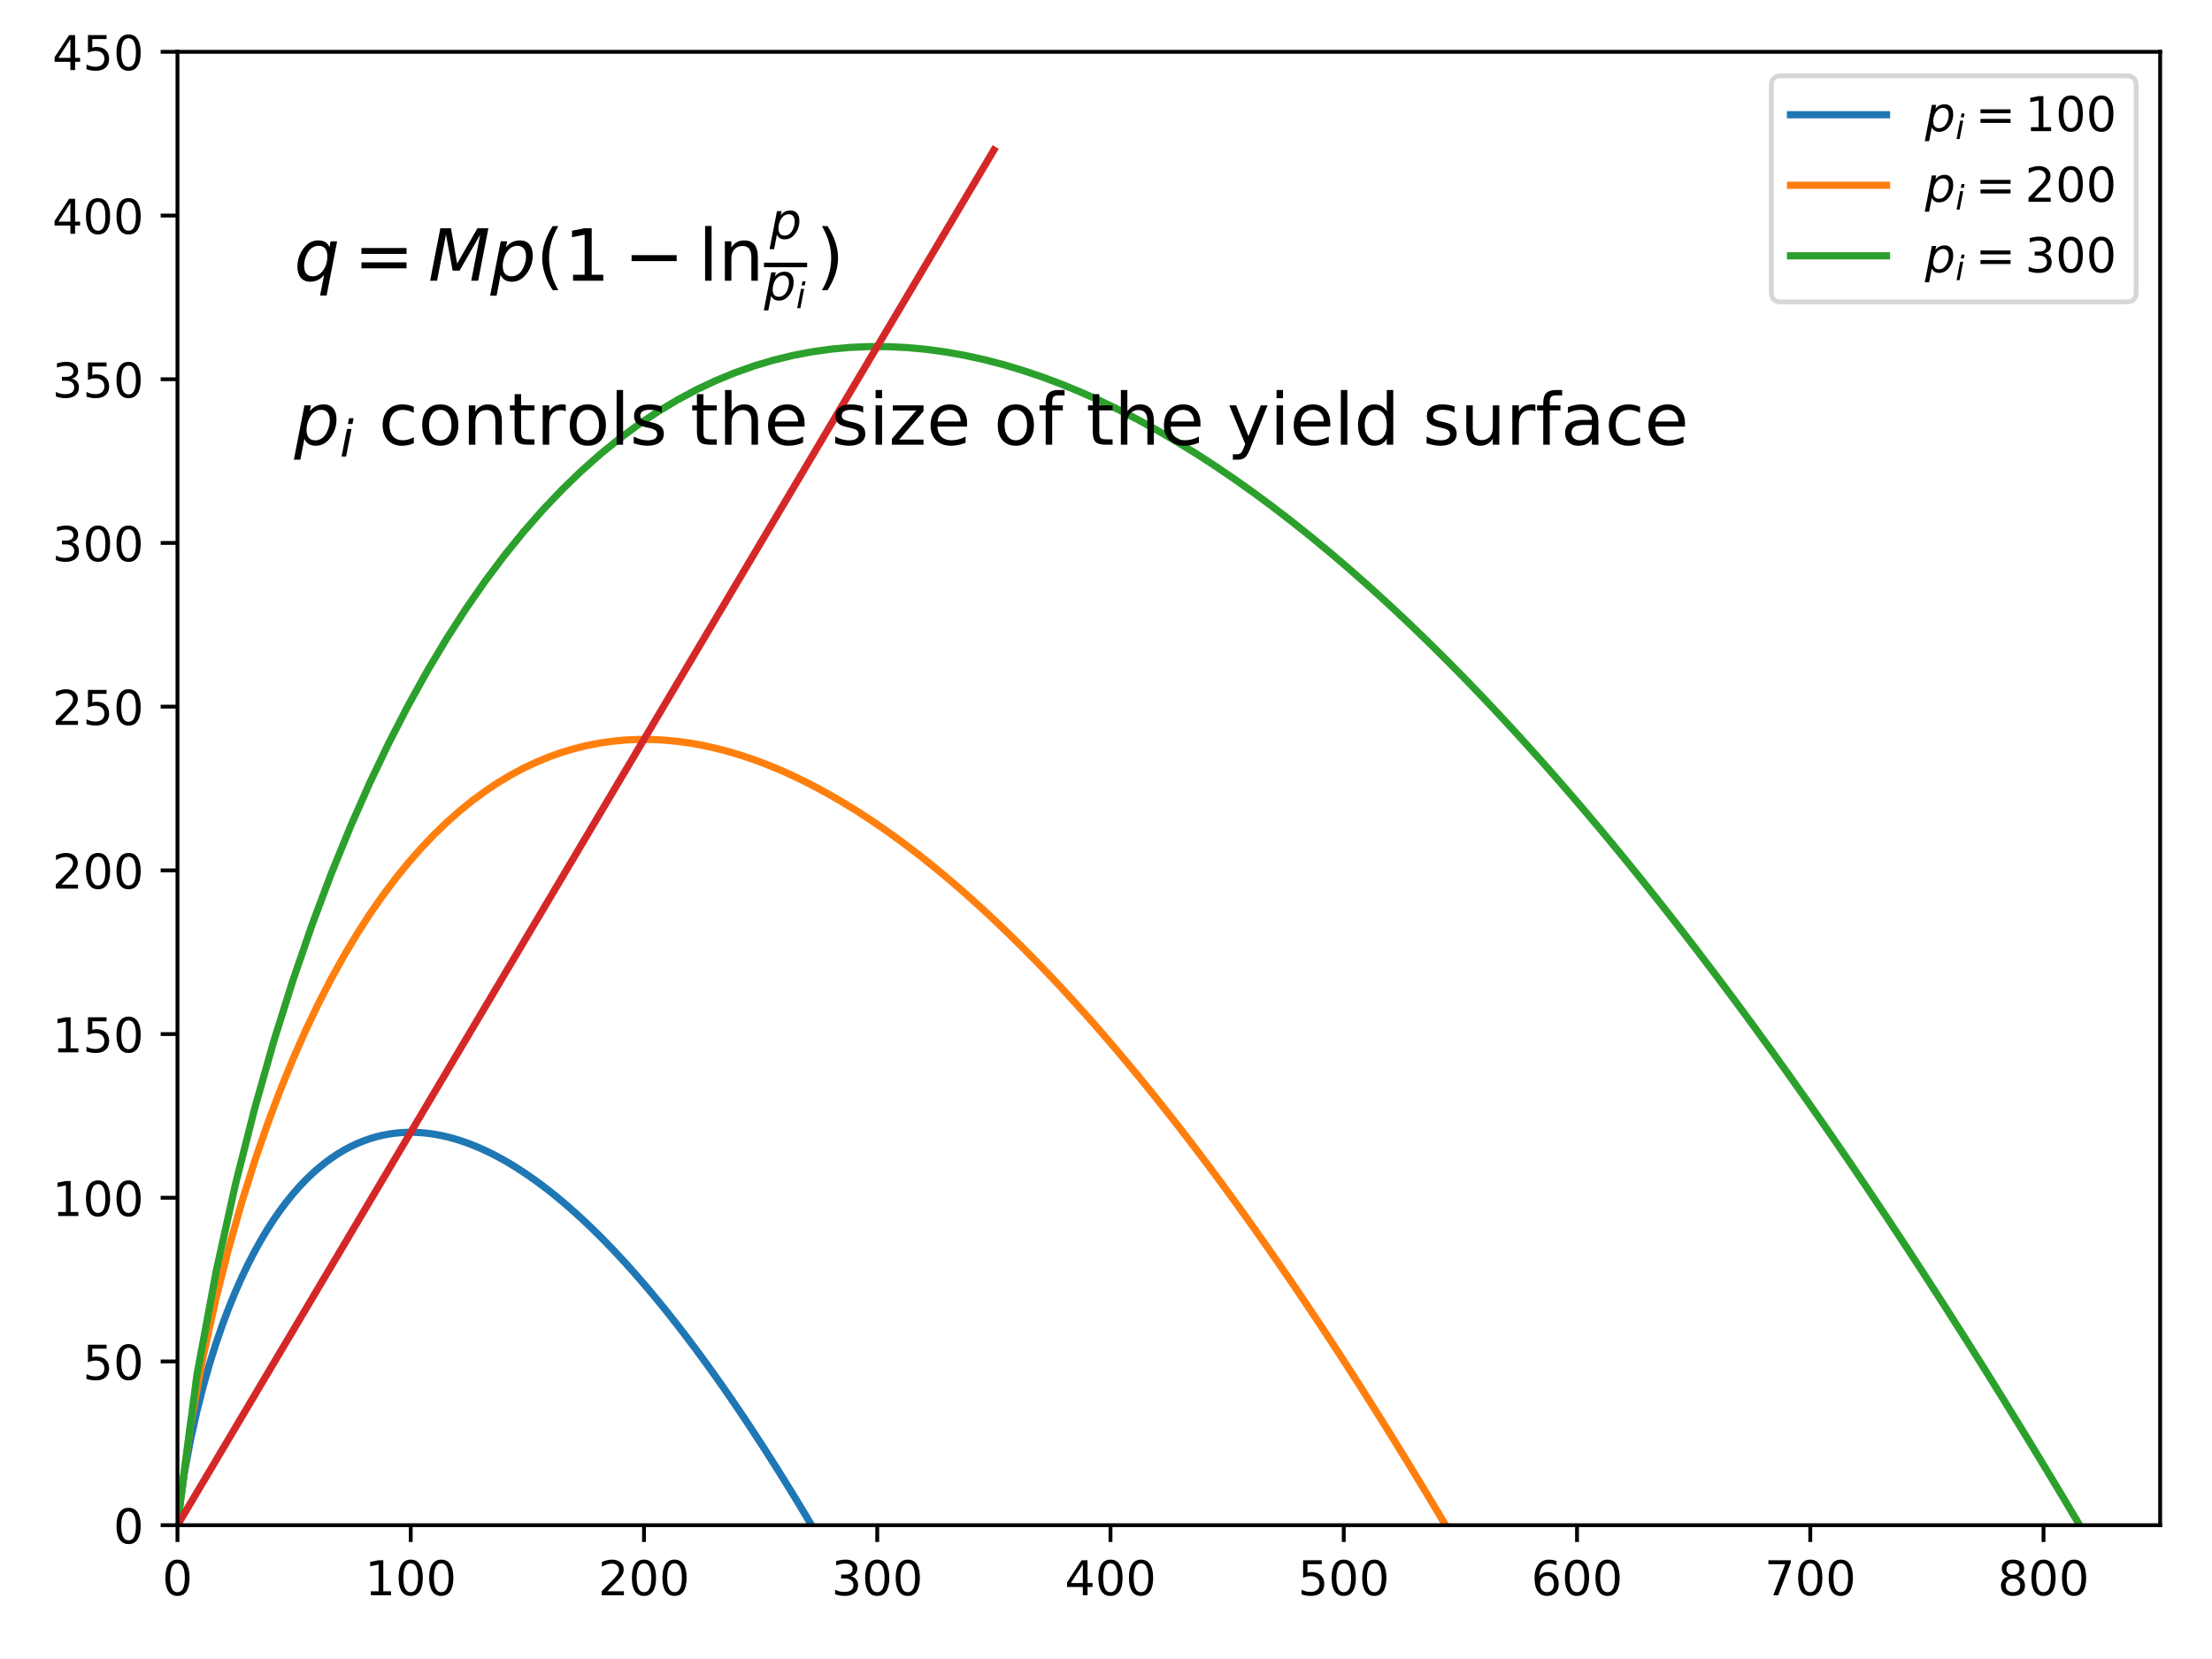 <?xml version="1.0" encoding="utf-8" standalone="no"?>
<!DOCTYPE svg PUBLIC "-//W3C//DTD SVG 1.1//EN"
  "http://www.w3.org/Graphics/SVG/1.1/DTD/svg11.dtd">
<!-- Created with matplotlib (https://matplotlib.org/) -->
<svg height="345.6pt" version="1.1" viewBox="0 0 460.8 345.6" width="460.8pt" xmlns="http://www.w3.org/2000/svg" xmlns:xlink="http://www.w3.org/1999/xlink">
 <defs>
  <style type="text/css">
*{stroke-linecap:butt;stroke-linejoin:round;}
  </style>
 </defs>
 <g id="figure_1">
  <g id="patch_1">
   <path d="M 0 345.6 
L 460.8 345.6 
L 460.8 0 
L 0 0 
z
" style="fill:#ffffff;"/>
  </g>
  <g id="axes_1">
   <g id="patch_2">
    <path d="M 36.97 317.72 
L 450 317.72 
L 450 10.8 
L 36.97 10.8 
z
" style="fill:#ffffff;"/>
   </g>
   <g id="matplotlib.axis_1">
    <g id="xtick_1">
     <g id="line2d_1">
      <defs>
       <path d="M 0 0 
L 0 3.5 
" id="m5998519dc1" style="stroke:#000000;stroke-width:0.8;"/>
      </defs>
      <g>
       <use style="stroke:#000000;stroke-width:0.8;" x="36.97" xlink:href="#m5998519dc1" y="317.72"/>
      </g>
     </g>
     <g id="text_1">
      <!-- 0 -->
      <defs>
       <path d="M 31.781 66.406 
Q 24.172 66.406 20.328 58.906 
Q 16.5 51.422 16.5 36.375 
Q 16.5 21.391 20.328 13.891 
Q 24.172 6.391 31.781 6.391 
Q 39.453 6.391 43.281 13.891 
Q 47.125 21.391 47.125 36.375 
Q 47.125 51.422 43.281 58.906 
Q 39.453 66.406 31.781 66.406 
z
M 31.781 74.219 
Q 44.047 74.219 50.516 64.516 
Q 56.984 54.828 56.984 36.375 
Q 56.984 17.969 50.516 8.266 
Q 44.047 -1.422 31.781 -1.422 
Q 19.531 -1.422 13.062 8.266 
Q 6.594 17.969 6.594 36.375 
Q 6.594 54.828 13.062 64.516 
Q 19.531 74.219 31.781 74.219 
z
" id="DejaVuSans-48"/>
      </defs>
      <g transform="translate(33.789 332.318)scale(0.1 -0.1)">
       <use xlink:href="#DejaVuSans-48"/>
      </g>
     </g>
    </g>
    <g id="xtick_2">
     <g id="line2d_2">
      <g>
       <use style="stroke:#000000;stroke-width:0.8;" x="85.562" xlink:href="#m5998519dc1" y="317.72"/>
      </g>
     </g>
     <g id="text_2">
      <!-- 100 -->
      <defs>
       <path d="M 12.406 8.297 
L 28.516 8.297 
L 28.516 63.922 
L 10.984 60.406 
L 10.984 69.391 
L 28.422 72.906 
L 38.281 72.906 
L 38.281 8.297 
L 54.391 8.297 
L 54.391 0 
L 12.406 0 
z
" id="DejaVuSans-49"/>
      </defs>
      <g transform="translate(76.018 332.318)scale(0.1 -0.1)">
       <use xlink:href="#DejaVuSans-49"/>
       <use x="63.623" xlink:href="#DejaVuSans-48"/>
       <use x="127.246" xlink:href="#DejaVuSans-48"/>
      </g>
     </g>
    </g>
    <g id="xtick_3">
     <g id="line2d_3">
      <g>
       <use style="stroke:#000000;stroke-width:0.8;" x="134.154" xlink:href="#m5998519dc1" y="317.72"/>
      </g>
     </g>
     <g id="text_3">
      <!-- 200 -->
      <defs>
       <path d="M 19.188 8.297 
L 53.609 8.297 
L 53.609 0 
L 7.328 0 
L 7.328 8.297 
Q 12.938 14.109 22.625 23.891 
Q 32.328 33.688 34.812 36.531 
Q 39.547 41.844 41.422 45.531 
Q 43.312 49.219 43.312 52.781 
Q 43.312 58.594 39.234 62.25 
Q 35.156 65.922 28.609 65.922 
Q 23.969 65.922 18.812 64.312 
Q 13.672 62.703 7.812 59.422 
L 7.812 69.391 
Q 13.766 71.781 18.938 73 
Q 24.125 74.219 28.422 74.219 
Q 39.75 74.219 46.484 68.547 
Q 53.219 62.891 53.219 53.422 
Q 53.219 48.922 51.531 44.891 
Q 49.859 40.875 45.406 35.406 
Q 44.188 33.984 37.641 27.219 
Q 31.109 20.453 19.188 8.297 
z
" id="DejaVuSans-50"/>
      </defs>
      <g transform="translate(124.61 332.318)scale(0.1 -0.1)">
       <use xlink:href="#DejaVuSans-50"/>
       <use x="63.623" xlink:href="#DejaVuSans-48"/>
       <use x="127.246" xlink:href="#DejaVuSans-48"/>
      </g>
     </g>
    </g>
    <g id="xtick_4">
     <g id="line2d_4">
      <g>
       <use style="stroke:#000000;stroke-width:0.8;" x="182.745" xlink:href="#m5998519dc1" y="317.72"/>
      </g>
     </g>
     <g id="text_4">
      <!-- 300 -->
      <defs>
       <path d="M 40.578 39.312 
Q 47.656 37.797 51.625 33 
Q 55.609 28.219 55.609 21.188 
Q 55.609 10.406 48.188 4.484 
Q 40.766 -1.422 27.094 -1.422 
Q 22.516 -1.422 17.656 -0.516 
Q 12.797 0.391 7.625 2.203 
L 7.625 11.719 
Q 11.719 9.328 16.594 8.109 
Q 21.484 6.891 26.812 6.891 
Q 36.078 6.891 40.938 10.547 
Q 45.797 14.203 45.797 21.188 
Q 45.797 27.641 41.281 31.266 
Q 36.766 34.906 28.719 34.906 
L 20.219 34.906 
L 20.219 43.016 
L 29.109 43.016 
Q 36.375 43.016 40.234 45.922 
Q 44.094 48.828 44.094 54.297 
Q 44.094 59.906 40.109 62.906 
Q 36.141 65.922 28.719 65.922 
Q 24.656 65.922 20.016 65.031 
Q 15.375 64.156 9.812 62.312 
L 9.812 71.094 
Q 15.438 72.656 20.344 73.438 
Q 25.25 74.219 29.594 74.219 
Q 40.828 74.219 47.359 69.109 
Q 53.906 64.016 53.906 55.328 
Q 53.906 49.266 50.438 45.094 
Q 46.969 40.922 40.578 39.312 
z
" id="DejaVuSans-51"/>
      </defs>
      <g transform="translate(173.202 332.318)scale(0.1 -0.1)">
       <use xlink:href="#DejaVuSans-51"/>
       <use x="63.623" xlink:href="#DejaVuSans-48"/>
       <use x="127.246" xlink:href="#DejaVuSans-48"/>
      </g>
     </g>
    </g>
    <g id="xtick_5">
     <g id="line2d_5">
      <g>
       <use style="stroke:#000000;stroke-width:0.8;" x="231.337" xlink:href="#m5998519dc1" y="317.72"/>
      </g>
     </g>
     <g id="text_5">
      <!-- 400 -->
      <defs>
       <path d="M 37.797 64.312 
L 12.891 25.391 
L 37.797 25.391 
z
M 35.203 72.906 
L 47.609 72.906 
L 47.609 25.391 
L 58.016 25.391 
L 58.016 17.188 
L 47.609 17.188 
L 47.609 0 
L 37.797 0 
L 37.797 17.188 
L 4.891 17.188 
L 4.891 26.703 
z
" id="DejaVuSans-52"/>
      </defs>
      <g transform="translate(221.793 332.318)scale(0.1 -0.1)">
       <use xlink:href="#DejaVuSans-52"/>
       <use x="63.623" xlink:href="#DejaVuSans-48"/>
       <use x="127.246" xlink:href="#DejaVuSans-48"/>
      </g>
     </g>
    </g>
    <g id="xtick_6">
     <g id="line2d_6">
      <g>
       <use style="stroke:#000000;stroke-width:0.8;" x="279.929" xlink:href="#m5998519dc1" y="317.72"/>
      </g>
     </g>
     <g id="text_6">
      <!-- 500 -->
      <defs>
       <path d="M 10.797 72.906 
L 49.516 72.906 
L 49.516 64.594 
L 19.828 64.594 
L 19.828 46.734 
Q 21.969 47.469 24.109 47.828 
Q 26.266 48.188 28.422 48.188 
Q 40.625 48.188 47.75 41.5 
Q 54.891 34.812 54.891 23.391 
Q 54.891 11.625 47.562 5.094 
Q 40.234 -1.422 26.906 -1.422 
Q 22.312 -1.422 17.547 -0.641 
Q 12.797 0.141 7.719 1.703 
L 7.719 11.625 
Q 12.109 9.234 16.797 8.062 
Q 21.484 6.891 26.703 6.891 
Q 35.156 6.891 40.078 11.328 
Q 45.016 15.766 45.016 23.391 
Q 45.016 31 40.078 35.438 
Q 35.156 39.891 26.703 39.891 
Q 22.75 39.891 18.812 39.016 
Q 14.891 38.141 10.797 36.281 
z
" id="DejaVuSans-53"/>
      </defs>
      <g transform="translate(270.385 332.318)scale(0.1 -0.1)">
       <use xlink:href="#DejaVuSans-53"/>
       <use x="63.623" xlink:href="#DejaVuSans-48"/>
       <use x="127.246" xlink:href="#DejaVuSans-48"/>
      </g>
     </g>
    </g>
    <g id="xtick_7">
     <g id="line2d_7">
      <g>
       <use style="stroke:#000000;stroke-width:0.8;" x="328.521" xlink:href="#m5998519dc1" y="317.72"/>
      </g>
     </g>
     <g id="text_7">
      <!-- 600 -->
      <defs>
       <path d="M 33.016 40.375 
Q 26.375 40.375 22.484 35.828 
Q 18.609 31.297 18.609 23.391 
Q 18.609 15.531 22.484 10.953 
Q 26.375 6.391 33.016 6.391 
Q 39.656 6.391 43.531 10.953 
Q 47.406 15.531 47.406 23.391 
Q 47.406 31.297 43.531 35.828 
Q 39.656 40.375 33.016 40.375 
z
M 52.594 71.297 
L 52.594 62.312 
Q 48.875 64.062 45.094 64.984 
Q 41.312 65.922 37.594 65.922 
Q 27.828 65.922 22.672 59.328 
Q 17.531 52.734 16.797 39.406 
Q 19.672 43.656 24.016 45.922 
Q 28.375 48.188 33.594 48.188 
Q 44.578 48.188 50.953 41.516 
Q 57.328 34.859 57.328 23.391 
Q 57.328 12.156 50.688 5.359 
Q 44.047 -1.422 33.016 -1.422 
Q 20.359 -1.422 13.672 8.266 
Q 6.984 17.969 6.984 36.375 
Q 6.984 53.656 15.188 63.938 
Q 23.391 74.219 37.203 74.219 
Q 40.922 74.219 44.703 73.484 
Q 48.484 72.75 52.594 71.297 
z
" id="DejaVuSans-54"/>
      </defs>
      <g transform="translate(318.977 332.318)scale(0.1 -0.1)">
       <use xlink:href="#DejaVuSans-54"/>
       <use x="63.623" xlink:href="#DejaVuSans-48"/>
       <use x="127.246" xlink:href="#DejaVuSans-48"/>
      </g>
     </g>
    </g>
    <g id="xtick_8">
     <g id="line2d_8">
      <g>
       <use style="stroke:#000000;stroke-width:0.8;" x="377.112" xlink:href="#m5998519dc1" y="317.72"/>
      </g>
     </g>
     <g id="text_8">
      <!-- 700 -->
      <defs>
       <path d="M 8.203 72.906 
L 55.078 72.906 
L 55.078 68.703 
L 28.609 0 
L 18.312 0 
L 43.219 64.594 
L 8.203 64.594 
z
" id="DejaVuSans-55"/>
      </defs>
      <g transform="translate(367.569 332.318)scale(0.1 -0.1)">
       <use xlink:href="#DejaVuSans-55"/>
       <use x="63.623" xlink:href="#DejaVuSans-48"/>
       <use x="127.246" xlink:href="#DejaVuSans-48"/>
      </g>
     </g>
    </g>
    <g id="xtick_9">
     <g id="line2d_9">
      <g>
       <use style="stroke:#000000;stroke-width:0.8;" x="425.704" xlink:href="#m5998519dc1" y="317.72"/>
      </g>
     </g>
     <g id="text_9">
      <!-- 800 -->
      <defs>
       <path d="M 31.781 34.625 
Q 24.75 34.625 20.719 30.859 
Q 16.703 27.094 16.703 20.516 
Q 16.703 13.922 20.719 10.156 
Q 24.75 6.391 31.781 6.391 
Q 38.812 6.391 42.859 10.172 
Q 46.922 13.969 46.922 20.516 
Q 46.922 27.094 42.891 30.859 
Q 38.875 34.625 31.781 34.625 
z
M 21.922 38.812 
Q 15.578 40.375 12.031 44.719 
Q 8.5 49.078 8.5 55.328 
Q 8.5 64.062 14.719 69.141 
Q 20.953 74.219 31.781 74.219 
Q 42.672 74.219 48.875 69.141 
Q 55.078 64.062 55.078 55.328 
Q 55.078 49.078 51.531 44.719 
Q 48 40.375 41.703 38.812 
Q 48.828 37.156 52.797 32.312 
Q 56.781 27.484 56.781 20.516 
Q 56.781 9.906 50.312 4.234 
Q 43.844 -1.422 31.781 -1.422 
Q 19.734 -1.422 13.25 4.234 
Q 6.781 9.906 6.781 20.516 
Q 6.781 27.484 10.781 32.312 
Q 14.797 37.156 21.922 38.812 
z
M 18.312 54.391 
Q 18.312 48.734 21.844 45.562 
Q 25.391 42.391 31.781 42.391 
Q 38.141 42.391 41.719 45.562 
Q 45.312 48.734 45.312 54.391 
Q 45.312 60.062 41.719 63.234 
Q 38.141 66.406 31.781 66.406 
Q 25.391 66.406 21.844 63.234 
Q 18.312 60.062 18.312 54.391 
z
" id="DejaVuSans-56"/>
      </defs>
      <g transform="translate(416.16 332.318)scale(0.1 -0.1)">
       <use xlink:href="#DejaVuSans-56"/>
       <use x="63.623" xlink:href="#DejaVuSans-48"/>
       <use x="127.246" xlink:href="#DejaVuSans-48"/>
      </g>
     </g>
    </g>
   </g>
   <g id="matplotlib.axis_2">
    <g id="ytick_1">
     <g id="line2d_10">
      <defs>
       <path d="M 0 0 
L -3.5 0 
" id="mdd619f04a6" style="stroke:#000000;stroke-width:0.8;"/>
      </defs>
      <g>
       <use style="stroke:#000000;stroke-width:0.8;" x="36.97" xlink:href="#mdd619f04a6" y="317.72"/>
      </g>
     </g>
     <g id="text_10">
      <!-- 0 -->
      <g transform="translate(23.608 321.519)scale(0.1 -0.1)">
       <use xlink:href="#DejaVuSans-48"/>
      </g>
     </g>
    </g>
    <g id="ytick_2">
     <g id="line2d_11">
      <g>
       <use style="stroke:#000000;stroke-width:0.8;" x="36.97" xlink:href="#mdd619f04a6" y="283.618"/>
      </g>
     </g>
     <g id="text_11">
      <!-- 50 -->
      <g transform="translate(17.245 287.417)scale(0.1 -0.1)">
       <use xlink:href="#DejaVuSans-53"/>
       <use x="63.623" xlink:href="#DejaVuSans-48"/>
      </g>
     </g>
    </g>
    <g id="ytick_3">
     <g id="line2d_12">
      <g>
       <use style="stroke:#000000;stroke-width:0.8;" x="36.97" xlink:href="#mdd619f04a6" y="249.516"/>
      </g>
     </g>
     <g id="text_12">
      <!-- 100 -->
      <g transform="translate(10.883 253.315)scale(0.1 -0.1)">
       <use xlink:href="#DejaVuSans-49"/>
       <use x="63.623" xlink:href="#DejaVuSans-48"/>
       <use x="127.246" xlink:href="#DejaVuSans-48"/>
      </g>
     </g>
    </g>
    <g id="ytick_4">
     <g id="line2d_13">
      <g>
       <use style="stroke:#000000;stroke-width:0.8;" x="36.97" xlink:href="#mdd619f04a6" y="215.413"/>
      </g>
     </g>
     <g id="text_13">
      <!-- 150 -->
      <g transform="translate(10.883 219.213)scale(0.1 -0.1)">
       <use xlink:href="#DejaVuSans-49"/>
       <use x="63.623" xlink:href="#DejaVuSans-53"/>
       <use x="127.246" xlink:href="#DejaVuSans-48"/>
      </g>
     </g>
    </g>
    <g id="ytick_5">
     <g id="line2d_14">
      <g>
       <use style="stroke:#000000;stroke-width:0.8;" x="36.97" xlink:href="#mdd619f04a6" y="181.311"/>
      </g>
     </g>
     <g id="text_14">
      <!-- 200 -->
      <g transform="translate(10.883 185.11)scale(0.1 -0.1)">
       <use xlink:href="#DejaVuSans-50"/>
       <use x="63.623" xlink:href="#DejaVuSans-48"/>
       <use x="127.246" xlink:href="#DejaVuSans-48"/>
      </g>
     </g>
    </g>
    <g id="ytick_6">
     <g id="line2d_15">
      <g>
       <use style="stroke:#000000;stroke-width:0.8;" x="36.97" xlink:href="#mdd619f04a6" y="147.209"/>
      </g>
     </g>
     <g id="text_15">
      <!-- 250 -->
      <g transform="translate(10.883 151.008)scale(0.1 -0.1)">
       <use xlink:href="#DejaVuSans-50"/>
       <use x="63.623" xlink:href="#DejaVuSans-53"/>
       <use x="127.246" xlink:href="#DejaVuSans-48"/>
      </g>
     </g>
    </g>
    <g id="ytick_7">
     <g id="line2d_16">
      <g>
       <use style="stroke:#000000;stroke-width:0.8;" x="36.97" xlink:href="#mdd619f04a6" y="113.107"/>
      </g>
     </g>
     <g id="text_16">
      <!-- 300 -->
      <g transform="translate(10.883 116.906)scale(0.1 -0.1)">
       <use xlink:href="#DejaVuSans-51"/>
       <use x="63.623" xlink:href="#DejaVuSans-48"/>
       <use x="127.246" xlink:href="#DejaVuSans-48"/>
      </g>
     </g>
    </g>
    <g id="ytick_8">
     <g id="line2d_17">
      <g>
       <use style="stroke:#000000;stroke-width:0.8;" x="36.97" xlink:href="#mdd619f04a6" y="79.004"/>
      </g>
     </g>
     <g id="text_17">
      <!-- 350 -->
      <g transform="translate(10.883 82.804)scale(0.1 -0.1)">
       <use xlink:href="#DejaVuSans-51"/>
       <use x="63.623" xlink:href="#DejaVuSans-53"/>
       <use x="127.246" xlink:href="#DejaVuSans-48"/>
      </g>
     </g>
    </g>
    <g id="ytick_9">
     <g id="line2d_18">
      <g>
       <use style="stroke:#000000;stroke-width:0.8;" x="36.97" xlink:href="#mdd619f04a6" y="44.902"/>
      </g>
     </g>
     <g id="text_18">
      <!-- 400 -->
      <g transform="translate(10.883 48.701)scale(0.1 -0.1)">
       <use xlink:href="#DejaVuSans-52"/>
       <use x="63.623" xlink:href="#DejaVuSans-48"/>
       <use x="127.246" xlink:href="#DejaVuSans-48"/>
      </g>
     </g>
    </g>
    <g id="ytick_10">
     <g id="line2d_19">
      <g>
       <use style="stroke:#000000;stroke-width:0.8;" x="36.97" xlink:href="#mdd619f04a6" y="10.8"/>
      </g>
     </g>
     <g id="text_19">
      <!-- 450 -->
      <g transform="translate(10.883 14.599)scale(0.1 -0.1)">
       <use xlink:href="#DejaVuSans-52"/>
       <use x="63.623" xlink:href="#DejaVuSans-53"/>
       <use x="127.246" xlink:href="#DejaVuSans-48"/>
      </g>
     </g>
    </g>
   </g>
   <g id="line2d_20">
    <path clip-path="url(#p49af2736f4)" d="M 37.019 317.073 
L 38.352 307.104 
L 39.686 299.951 
L 41.02 293.95 
L 42.353 288.703 
L 43.687 284.018 
L 45.021 279.782 
L 46.355 275.921 
L 47.688 272.379 
L 49.022 269.118 
L 50.356 266.106 
L 51.689 263.318 
L 53.023 260.734 
L 54.357 258.337 
L 55.691 256.112 
L 57.024 254.047 
L 58.358 252.132 
L 59.692 250.358 
L 61.025 248.715 
L 62.359 247.196 
L 63.693 245.796 
L 65.027 244.508 
L 66.36 243.327 
L 67.694 242.248 
L 69.028 241.266 
L 70.361 240.378 
L 71.695 239.579 
L 73.029 238.867 
L 74.363 238.238 
L 75.696 237.689 
L 77.03 237.217 
L 78.364 236.821 
L 79.697 236.496 
L 81.031 236.242 
L 82.365 236.056 
L 83.699 235.936 
L 85.032 235.88 
L 86.366 235.886 
L 87.7 235.953 
L 89.033 236.079 
L 90.367 236.262 
L 91.701 236.502 
L 93.035 236.796 
L 94.368 237.144 
L 95.702 237.544 
L 97.036 237.995 
L 98.369 238.496 
L 99.703 239.046 
L 101.037 239.644 
L 102.37 240.288 
L 103.704 240.978 
L 105.038 241.713 
L 106.372 242.492 
L 107.705 243.314 
L 109.039 244.179 
L 110.373 245.085 
L 111.706 246.032 
L 113.04 247.019 
L 114.374 248.045 
L 115.708 249.111 
L 117.041 250.214 
L 118.375 251.354 
L 119.709 252.532 
L 121.042 253.745 
L 122.376 254.995 
L 123.71 256.279 
L 125.044 257.598 
L 126.377 258.951 
L 127.711 260.337 
L 129.045 261.757 
L 130.378 263.209 
L 131.712 264.693 
L 133.046 266.209 
L 134.38 267.755 
L 135.713 269.333 
L 137.047 270.941 
L 138.381 272.579 
L 139.714 274.246 
L 141.048 275.943 
L 142.382 277.668 
L 143.716 279.422 
L 145.049 281.204 
L 146.383 283.014 
L 147.717 284.851 
L 149.05 286.715 
L 150.384 288.606 
L 151.718 290.523 
L 153.052 292.466 
L 154.385 294.435 
L 155.719 296.43 
L 157.053 298.45 
L 158.386 300.495 
L 159.72 302.564 
L 161.054 304.658 
L 162.388 306.776 
L 163.721 308.918 
L 165.055 311.084 
L 166.389 313.273 
L 167.722 315.485 
L 169.056 317.72 
" style="fill:none;stroke:#1f77b4;stroke-linecap:square;stroke-width:1.5;"/>
   </g>
   <g id="line2d_21">
    <path clip-path="url(#p49af2736f4)" d="M 37.019 317.016 
L 39.687 296.777 
L 42.354 282.413 
L 45.022 270.377 
L 47.69 259.858 
L 50.358 250.47 
L 53.026 241.983 
L 55.694 234.246 
L 58.362 227.152 
L 61.03 220.62 
L 63.698 214.587 
L 66.366 209.003 
L 69.034 203.827 
L 71.701 199.026 
L 74.369 194.571 
L 77.037 190.436 
L 79.705 186.601 
L 82.373 183.047 
L 85.041 179.756 
L 87.709 176.716 
L 90.377 173.911 
L 93.045 171.332 
L 95.713 168.966 
L 98.381 166.804 
L 101.049 164.837 
L 103.716 163.058 
L 106.384 161.458 
L 109.052 160.032 
L 111.72 158.771 
L 114.388 157.671 
L 117.056 156.726 
L 119.724 155.93 
L 122.392 155.28 
L 125.06 154.769 
L 127.728 154.395 
L 130.396 154.153 
L 133.064 154.04 
L 135.731 154.051 
L 138.399 154.183 
L 141.067 154.434 
L 143.735 154.8 
L 146.403 155.278 
L 149.071 155.866 
L 151.739 156.561 
L 154.407 157.36 
L 157.075 158.261 
L 159.743 159.262 
L 162.411 160.361 
L 165.079 161.556 
L 167.746 162.844 
L 170.414 164.223 
L 173.082 165.693 
L 175.75 167.25 
L 178.418 168.894 
L 181.086 170.623 
L 183.754 172.435 
L 186.422 174.329 
L 189.09 176.302 
L 191.758 178.355 
L 194.426 180.485 
L 197.094 182.691 
L 199.761 184.973 
L 202.429 187.327 
L 205.097 189.755 
L 207.765 192.253 
L 210.433 194.822 
L 213.101 197.46 
L 215.769 200.166 
L 218.437 202.939 
L 221.105 205.778 
L 223.773 208.682 
L 226.441 211.65 
L 229.109 214.682 
L 231.776 217.776 
L 234.444 220.931 
L 237.112 224.148 
L 239.78 227.424 
L 242.448 230.759 
L 245.116 234.153 
L 247.784 237.604 
L 250.452 241.112 
L 253.12 244.677 
L 255.788 248.296 
L 258.456 251.971 
L 261.123 255.699 
L 263.791 259.482 
L 266.459 263.317 
L 269.127 267.204 
L 271.795 271.143 
L 274.463 275.133 
L 277.131 279.173 
L 279.799 283.263 
L 282.467 287.403 
L 285.135 291.592 
L 287.803 295.829 
L 290.471 300.113 
L 293.138 304.445 
L 295.806 308.824 
L 298.474 313.249 
L 301.142 317.72 
" style="fill:none;stroke:#ff7f0e;stroke-linecap:square;stroke-width:1.5;"/>
   </g>
   <g id="line2d_22">
    <path clip-path="url(#p49af2736f4)" d="M 37.019 316.983 
L 41.021 286.45 
L 45.023 264.875 
L 49.025 246.804 
L 53.027 231.014 
L 57.029 216.922 
L 61.031 204.184 
L 65.033 192.572 
L 69.036 181.925 
L 73.038 172.121 
L 77.04 163.067 
L 81.042 154.688 
L 85.044 146.921 
L 89.046 139.716 
L 93.048 133.03 
L 97.05 126.825 
L 101.052 121.07 
L 105.055 115.736 
L 109.057 110.798 
L 113.059 106.235 
L 117.061 102.027 
L 121.063 98.155 
L 125.065 94.604 
L 129.067 91.36 
L 133.069 88.409 
L 137.072 85.739 
L 141.074 83.338 
L 145.076 81.196 
L 149.078 79.304 
L 153.08 77.653 
L 157.082 76.234 
L 161.084 75.04 
L 165.086 74.063 
L 169.089 73.297 
L 173.091 72.735 
L 177.093 72.371 
L 181.095 72.2 
L 185.097 72.216 
L 189.099 72.414 
L 193.101 72.789 
L 197.103 73.338 
L 201.105 74.054 
L 205.108 74.936 
L 209.11 75.977 
L 213.112 77.176 
L 217.114 78.527 
L 221.116 80.029 
L 225.118 81.676 
L 229.12 83.468 
L 233.122 85.399 
L 237.125 87.468 
L 241.127 89.672 
L 245.129 92.009 
L 249.131 94.474 
L 253.133 97.067 
L 257.135 99.785 
L 261.137 102.625 
L 265.139 105.586 
L 269.141 108.665 
L 273.144 111.86 
L 277.146 115.169 
L 281.148 118.591 
L 285.15 122.123 
L 289.152 125.764 
L 293.154 129.512 
L 297.156 133.365 
L 301.158 137.322 
L 305.161 141.38 
L 309.163 145.54 
L 313.165 149.799 
L 317.167 154.155 
L 321.169 158.608 
L 325.171 163.155 
L 329.173 167.796 
L 333.175 172.53 
L 337.177 177.354 
L 341.18 182.269 
L 345.182 187.272 
L 349.184 192.363 
L 353.186 197.54 
L 357.188 202.802 
L 361.19 208.149 
L 365.192 213.579 
L 369.194 219.091 
L 373.197 224.684 
L 377.199 230.358 
L 381.201 236.11 
L 385.203 241.941 
L 389.205 247.85 
L 393.207 253.835 
L 397.209 259.896 
L 401.211 266.032 
L 405.214 272.242 
L 409.216 278.525 
L 413.218 284.881 
L 417.22 291.308 
L 421.222 297.807 
L 425.224 304.375 
L 429.226 311.013 
L 433.228 317.72 
" style="fill:none;stroke:#2ca02c;stroke-linecap:square;stroke-width:1.5;"/>
   </g>
   <g id="line2d_23">
    <path clip-path="url(#p49af2736f4)" d="M 36.97 317.72 
L 38.688 314.826 
L 40.406 311.933 
L 42.124 309.039 
L 43.842 306.146 
L 45.559 303.252 
L 47.277 300.359 
L 48.995 297.465 
L 50.713 294.572 
L 52.431 291.678 
L 54.149 288.785 
L 55.867 285.891 
L 57.585 282.998 
L 59.303 280.104 
L 61.02 277.211 
L 62.738 274.317 
L 64.456 271.424 
L 66.174 268.53 
L 67.892 265.637 
L 69.61 262.743 
L 71.328 259.85 
L 73.046 256.956 
L 74.764 254.063 
L 76.481 251.169 
L 78.199 248.275 
L 79.917 245.382 
L 81.635 242.488 
L 83.353 239.595 
L 85.071 236.701 
L 86.789 233.808 
L 88.507 230.914 
L 90.225 228.021 
L 91.943 225.127 
L 93.66 222.234 
L 95.378 219.34 
L 97.096 216.447 
L 98.814 213.553 
L 100.532 210.66 
L 102.25 207.766 
L 103.968 204.873 
L 105.686 201.979 
L 107.404 199.086 
L 109.121 196.192 
L 110.839 193.299 
L 112.557 190.405 
L 114.275 187.512 
L 115.993 184.618 
L 117.711 181.724 
L 119.429 178.831 
L 121.147 175.937 
L 122.865 173.044 
L 124.582 170.15 
L 126.3 167.257 
L 128.018 164.363 
L 129.736 161.47 
L 131.454 158.576 
L 133.172 155.683 
L 134.89 152.789 
L 136.608 149.896 
L 138.326 147.002 
L 140.043 144.109 
L 141.761 141.215 
L 143.479 138.322 
L 145.197 135.428 
L 146.915 132.535 
L 148.633 129.641 
L 150.351 126.748 
L 152.069 123.854 
L 153.787 120.961 
L 155.504 118.067 
L 157.222 115.173 
L 158.94 112.28 
L 160.658 109.386 
L 162.376 106.493 
L 164.094 103.599 
L 165.812 100.706 
L 167.53 97.812 
L 169.248 94.919 
L 170.965 92.025 
L 172.683 89.132 
L 174.401 86.238 
L 176.119 83.345 
L 177.837 80.451 
L 179.555 77.558 
L 181.273 74.664 
L 182.991 71.771 
L 184.709 68.877 
L 186.426 65.984 
L 188.144 63.09 
L 189.862 60.197 
L 191.58 57.303 
L 193.298 54.41 
L 195.016 51.516 
L 196.734 48.622 
L 198.452 45.729 
L 200.17 42.835 
L 201.888 39.942 
L 203.605 37.048 
L 205.323 34.155 
L 207.041 31.261 
" style="fill:none;stroke:#d62728;stroke-linecap:square;stroke-width:1.5;"/>
   </g>
   <g id="patch_3">
    <path d="M 36.97 317.72 
L 36.97 10.8 
" style="fill:none;stroke:#000000;stroke-linecap:square;stroke-linejoin:miter;stroke-width:0.8;"/>
   </g>
   <g id="patch_4">
    <path d="M 450 317.72 
L 450 10.8 
" style="fill:none;stroke:#000000;stroke-linecap:square;stroke-linejoin:miter;stroke-width:0.8;"/>
   </g>
   <g id="patch_5">
    <path d="M 36.97 317.72 
L 450 317.72 
" style="fill:none;stroke:#000000;stroke-linecap:square;stroke-linejoin:miter;stroke-width:0.8;"/>
   </g>
   <g id="patch_6">
    <path d="M 36.97 10.8 
L 450 10.8 
" style="fill:none;stroke:#000000;stroke-linecap:square;stroke-linejoin:miter;stroke-width:0.8;"/>
   </g>
   <g id="text_20">
    <!-- $q=Mp(1-\ln\frac{p}{p_i})$ -->
    <defs>
     <path d="M 41.703 8.203 
Q 38.094 3.469 33.172 1.016 
Q 28.266 -1.422 22.312 -1.422 
Q 14.016 -1.422 9.297 4.172 
Q 4.594 9.766 4.594 19.578 
Q 4.594 27.484 7.5 34.859 
Q 10.406 42.234 15.828 48.094 
Q 19.344 51.906 23.906 53.953 
Q 28.469 56 33.5 56 
Q 39.547 56 43.453 53.609 
Q 47.359 51.219 49.125 46.391 
L 50.688 54.594 
L 59.719 54.594 
L 45.125 -20.609 
L 36.078 -20.609 
z
M 13.922 20.906 
Q 13.922 13.672 16.938 9.891 
Q 19.969 6.109 25.688 6.109 
Q 34.188 6.109 40.188 14.234 
Q 46.188 22.359 46.188 33.984 
Q 46.188 41.016 43.078 44.75 
Q 39.984 48.484 34.188 48.484 
Q 29.938 48.484 26.312 46.5 
Q 22.703 44.531 20.016 40.719 
Q 17.188 36.719 15.547 31.344 
Q 13.922 25.984 13.922 20.906 
z
" id="DejaVuSans-Oblique-113"/>
     <path d="M 10.594 45.406 
L 73.188 45.406 
L 73.188 37.203 
L 10.594 37.203 
z
M 10.594 25.484 
L 73.188 25.484 
L 73.188 17.188 
L 10.594 17.188 
z
" id="DejaVuSans-61"/>
     <path d="M 16.891 72.906 
L 31.688 72.906 
L 40.188 23.781 
L 68.406 72.906 
L 83.594 72.906 
L 69.391 0 
L 59.812 0 
L 72.219 63.922 
L 43.609 14.016 
L 33.984 14.016 
L 24.703 64.109 
L 12.312 0 
L 2.688 0 
z
" id="DejaVuSans-Oblique-77"/>
     <path d="M 49.609 33.688 
Q 49.609 40.875 46.484 44.672 
Q 43.359 48.484 37.5 48.484 
Q 33.5 48.484 29.859 46.438 
Q 26.219 44.391 23.391 40.484 
Q 20.609 36.625 18.938 31.156 
Q 17.281 25.688 17.281 20.312 
Q 17.281 13.484 20.406 9.797 
Q 23.531 6.109 29.297 6.109 
Q 33.547 6.109 37.188 8.109 
Q 40.828 10.109 43.406 13.922 
Q 46.188 17.922 47.891 23.344 
Q 49.609 28.766 49.609 33.688 
z
M 21.781 46.391 
Q 25.391 51.125 30.297 53.562 
Q 35.203 56 41.219 56 
Q 49.609 56 54.25 50.5 
Q 58.891 45.016 58.891 35.109 
Q 58.891 27 56 19.656 
Q 53.125 12.312 47.703 6.5 
Q 44.094 2.641 39.547 0.609 
Q 35.016 -1.422 29.984 -1.422 
Q 24.172 -1.422 20.219 1 
Q 16.266 3.422 14.312 8.203 
L 8.688 -20.797 
L -0.297 -20.797 
L 14.406 54.688 
L 23.391 54.688 
z
" id="DejaVuSans-Oblique-112"/>
     <path d="M 31 75.875 
Q 24.469 64.656 21.281 53.656 
Q 18.109 42.672 18.109 31.391 
Q 18.109 20.125 21.312 9.062 
Q 24.516 -2 31 -13.188 
L 23.188 -13.188 
Q 15.875 -1.703 12.234 9.375 
Q 8.594 20.453 8.594 31.391 
Q 8.594 42.281 12.203 53.312 
Q 15.828 64.359 23.188 75.875 
z
" id="DejaVuSans-40"/>
     <path d="M 10.594 35.5 
L 73.188 35.5 
L 73.188 27.203 
L 10.594 27.203 
z
" id="DejaVuSans-8722"/>
     <path d="M 9.422 75.984 
L 18.406 75.984 
L 18.406 0 
L 9.422 0 
z
" id="DejaVuSans-108"/>
     <path d="M 54.891 33.016 
L 54.891 0 
L 45.906 0 
L 45.906 32.719 
Q 45.906 40.484 42.875 44.328 
Q 39.844 48.188 33.797 48.188 
Q 26.516 48.188 22.312 43.547 
Q 18.109 38.922 18.109 30.906 
L 18.109 0 
L 9.078 0 
L 9.078 54.688 
L 18.109 54.688 
L 18.109 46.188 
Q 21.344 51.125 25.703 53.562 
Q 30.078 56 35.797 56 
Q 45.219 56 50.047 50.172 
Q 54.891 44.344 54.891 33.016 
z
" id="DejaVuSans-110"/>
     <path d="M 18.312 75.984 
L 27.297 75.984 
L 25.094 64.594 
L 16.109 64.594 
z
M 14.203 54.688 
L 23.188 54.688 
L 12.5 0 
L 3.516 0 
z
" id="DejaVuSans-Oblique-105"/>
     <path d="M 8.016 75.875 
L 15.828 75.875 
Q 23.141 64.359 26.781 53.312 
Q 30.422 42.281 30.422 31.391 
Q 30.422 20.453 26.781 9.375 
Q 23.141 -1.703 15.828 -13.188 
L 8.016 -13.188 
Q 14.5 -2 17.703 9.062 
Q 20.906 20.125 20.906 31.391 
Q 20.906 42.672 17.703 53.656 
Q 14.5 64.656 8.016 75.875 
z
" id="DejaVuSans-41"/>
    </defs>
    <g transform="translate(61.266 58.543)scale(0.15 -0.15)">
     <use transform="translate(0 0.445)" xlink:href="#DejaVuSans-Oblique-113"/>
     <use transform="translate(82.959 0.445)" xlink:href="#DejaVuSans-61"/>
     <use transform="translate(186.23 0.445)" xlink:href="#DejaVuSans-Oblique-77"/>
     <use transform="translate(272.51 0.445)" xlink:href="#DejaVuSans-Oblique-112"/>
     <use transform="translate(335.986 0.445)" xlink:href="#DejaVuSans-40"/>
     <use transform="translate(375 0.445)" xlink:href="#DejaVuSans-49"/>
     <use transform="translate(458.105 0.445)" xlink:href="#DejaVuSans-8722"/>
     <use transform="translate(561.377 0.445)" xlink:href="#DejaVuSans-108"/>
     <use transform="translate(589.16 0.445)" xlink:href="#DejaVuSans-110"/>
     <use transform="translate(660.539 58.8)scale(0.7)" xlink:href="#DejaVuSans-Oblique-112"/>
     <use transform="translate(652.539 -26.208)scale(0.7)" xlink:href="#DejaVuSans-Oblique-112"/>
     <use transform="translate(696.973 -37.692)scale(0.49)" xlink:href="#DejaVuSans-Oblique-105"/>
     <use transform="translate(725 0.445)" xlink:href="#DejaVuSans-41"/>
     <path d="M 652.539 19.242 
L 652.539 25.492 
L 712.5 25.492 
L 712.5 19.242 
L 652.539 19.242 
z
"/>
    </g>
   </g>
   <g id="text_21">
    <!-- $p_i$ controls the size of the yield surface -->
    <defs>
     <path id="DejaVuSans-32"/>
     <path d="M 48.781 52.594 
L 48.781 44.188 
Q 44.969 46.297 41.141 47.344 
Q 37.312 48.391 33.406 48.391 
Q 24.656 48.391 19.812 42.844 
Q 14.984 37.312 14.984 27.297 
Q 14.984 17.281 19.812 11.734 
Q 24.656 6.203 33.406 6.203 
Q 37.312 6.203 41.141 7.25 
Q 44.969 8.297 48.781 10.406 
L 48.781 2.094 
Q 45.016 0.344 40.984 -0.531 
Q 36.969 -1.422 32.422 -1.422 
Q 20.062 -1.422 12.781 6.344 
Q 5.516 14.109 5.516 27.297 
Q 5.516 40.672 12.859 48.328 
Q 20.219 56 33.016 56 
Q 37.156 56 41.109 55.141 
Q 45.062 54.297 48.781 52.594 
z
" id="DejaVuSans-99"/>
     <path d="M 30.609 48.391 
Q 23.391 48.391 19.188 42.75 
Q 14.984 37.109 14.984 27.297 
Q 14.984 17.484 19.156 11.844 
Q 23.344 6.203 30.609 6.203 
Q 37.797 6.203 41.984 11.859 
Q 46.188 17.531 46.188 27.297 
Q 46.188 37.016 41.984 42.703 
Q 37.797 48.391 30.609 48.391 
z
M 30.609 56 
Q 42.328 56 49.016 48.375 
Q 55.719 40.766 55.719 27.297 
Q 55.719 13.875 49.016 6.219 
Q 42.328 -1.422 30.609 -1.422 
Q 18.844 -1.422 12.172 6.219 
Q 5.516 13.875 5.516 27.297 
Q 5.516 40.766 12.172 48.375 
Q 18.844 56 30.609 56 
z
" id="DejaVuSans-111"/>
     <path d="M 18.312 70.219 
L 18.312 54.688 
L 36.812 54.688 
L 36.812 47.703 
L 18.312 47.703 
L 18.312 18.016 
Q 18.312 11.328 20.141 9.422 
Q 21.969 7.516 27.594 7.516 
L 36.812 7.516 
L 36.812 0 
L 27.594 0 
Q 17.188 0 13.234 3.875 
Q 9.281 7.766 9.281 18.016 
L 9.281 47.703 
L 2.688 47.703 
L 2.688 54.688 
L 9.281 54.688 
L 9.281 70.219 
z
" id="DejaVuSans-116"/>
     <path d="M 41.109 46.297 
Q 39.594 47.172 37.812 47.578 
Q 36.031 48 33.891 48 
Q 26.266 48 22.188 43.047 
Q 18.109 38.094 18.109 28.812 
L 18.109 0 
L 9.078 0 
L 9.078 54.688 
L 18.109 54.688 
L 18.109 46.188 
Q 20.953 51.172 25.484 53.578 
Q 30.031 56 36.531 56 
Q 37.453 56 38.578 55.875 
Q 39.703 55.766 41.062 55.516 
z
" id="DejaVuSans-114"/>
     <path d="M 44.281 53.078 
L 44.281 44.578 
Q 40.484 46.531 36.375 47.5 
Q 32.281 48.484 27.875 48.484 
Q 21.188 48.484 17.844 46.438 
Q 14.5 44.391 14.5 40.281 
Q 14.5 37.156 16.891 35.375 
Q 19.281 33.594 26.516 31.984 
L 29.594 31.297 
Q 39.156 29.25 43.188 25.516 
Q 47.219 21.781 47.219 15.094 
Q 47.219 7.469 41.188 3.016 
Q 35.156 -1.422 24.609 -1.422 
Q 20.219 -1.422 15.453 -0.562 
Q 10.688 0.297 5.422 2 
L 5.422 11.281 
Q 10.406 8.688 15.234 7.391 
Q 20.062 6.109 24.812 6.109 
Q 31.156 6.109 34.562 8.281 
Q 37.984 10.453 37.984 14.406 
Q 37.984 18.062 35.516 20.016 
Q 33.062 21.969 24.703 23.781 
L 21.578 24.516 
Q 13.234 26.266 9.516 29.906 
Q 5.812 33.547 5.812 39.891 
Q 5.812 47.609 11.281 51.797 
Q 16.75 56 26.812 56 
Q 31.781 56 36.172 55.266 
Q 40.578 54.547 44.281 53.078 
z
" id="DejaVuSans-115"/>
     <path d="M 54.891 33.016 
L 54.891 0 
L 45.906 0 
L 45.906 32.719 
Q 45.906 40.484 42.875 44.328 
Q 39.844 48.188 33.797 48.188 
Q 26.516 48.188 22.312 43.547 
Q 18.109 38.922 18.109 30.906 
L 18.109 0 
L 9.078 0 
L 9.078 75.984 
L 18.109 75.984 
L 18.109 46.188 
Q 21.344 51.125 25.703 53.562 
Q 30.078 56 35.797 56 
Q 45.219 56 50.047 50.172 
Q 54.891 44.344 54.891 33.016 
z
" id="DejaVuSans-104"/>
     <path d="M 56.203 29.594 
L 56.203 25.203 
L 14.891 25.203 
Q 15.484 15.922 20.484 11.062 
Q 25.484 6.203 34.422 6.203 
Q 39.594 6.203 44.453 7.469 
Q 49.312 8.734 54.109 11.281 
L 54.109 2.781 
Q 49.266 0.734 44.188 -0.344 
Q 39.109 -1.422 33.891 -1.422 
Q 20.797 -1.422 13.156 6.188 
Q 5.516 13.812 5.516 26.812 
Q 5.516 40.234 12.766 48.109 
Q 20.016 56 32.328 56 
Q 43.359 56 49.781 48.891 
Q 56.203 41.797 56.203 29.594 
z
M 47.219 32.234 
Q 47.125 39.594 43.094 43.984 
Q 39.062 48.391 32.422 48.391 
Q 24.906 48.391 20.391 44.141 
Q 15.875 39.891 15.188 32.172 
z
" id="DejaVuSans-101"/>
     <path d="M 9.422 54.688 
L 18.406 54.688 
L 18.406 0 
L 9.422 0 
z
M 9.422 75.984 
L 18.406 75.984 
L 18.406 64.594 
L 9.422 64.594 
z
" id="DejaVuSans-105"/>
     <path d="M 5.516 54.688 
L 48.188 54.688 
L 48.188 46.484 
L 14.406 7.172 
L 48.188 7.172 
L 48.188 0 
L 4.297 0 
L 4.297 8.203 
L 38.094 47.516 
L 5.516 47.516 
z
" id="DejaVuSans-122"/>
     <path d="M 37.109 75.984 
L 37.109 68.5 
L 28.516 68.5 
Q 23.688 68.5 21.797 66.547 
Q 19.922 64.594 19.922 59.516 
L 19.922 54.688 
L 34.719 54.688 
L 34.719 47.703 
L 19.922 47.703 
L 19.922 0 
L 10.891 0 
L 10.891 47.703 
L 2.297 47.703 
L 2.297 54.688 
L 10.891 54.688 
L 10.891 58.5 
Q 10.891 67.625 15.141 71.797 
Q 19.391 75.984 28.609 75.984 
z
" id="DejaVuSans-102"/>
     <path d="M 32.172 -5.078 
Q 28.375 -14.844 24.75 -17.812 
Q 21.141 -20.797 15.094 -20.797 
L 7.906 -20.797 
L 7.906 -13.281 
L 13.188 -13.281 
Q 16.891 -13.281 18.938 -11.516 
Q 21 -9.766 23.484 -3.219 
L 25.094 0.875 
L 2.984 54.688 
L 12.5 54.688 
L 29.594 11.922 
L 46.688 54.688 
L 56.203 54.688 
z
" id="DejaVuSans-121"/>
     <path d="M 45.406 46.391 
L 45.406 75.984 
L 54.391 75.984 
L 54.391 0 
L 45.406 0 
L 45.406 8.203 
Q 42.578 3.328 38.25 0.953 
Q 33.938 -1.422 27.875 -1.422 
Q 17.969 -1.422 11.734 6.484 
Q 5.516 14.406 5.516 27.297 
Q 5.516 40.188 11.734 48.094 
Q 17.969 56 27.875 56 
Q 33.938 56 38.25 53.625 
Q 42.578 51.266 45.406 46.391 
z
M 14.797 27.297 
Q 14.797 17.391 18.875 11.75 
Q 22.953 6.109 30.078 6.109 
Q 37.203 6.109 41.297 11.75 
Q 45.406 17.391 45.406 27.297 
Q 45.406 37.203 41.297 42.844 
Q 37.203 48.484 30.078 48.484 
Q 22.953 48.484 18.875 42.844 
Q 14.797 37.203 14.797 27.297 
z
" id="DejaVuSans-100"/>
     <path d="M 8.5 21.578 
L 8.5 54.688 
L 17.484 54.688 
L 17.484 21.922 
Q 17.484 14.156 20.5 10.266 
Q 23.531 6.391 29.594 6.391 
Q 36.859 6.391 41.078 11.031 
Q 45.312 15.672 45.312 23.688 
L 45.312 54.688 
L 54.297 54.688 
L 54.297 0 
L 45.312 0 
L 45.312 8.406 
Q 42.047 3.422 37.719 1 
Q 33.406 -1.422 27.688 -1.422 
Q 18.266 -1.422 13.375 4.438 
Q 8.5 10.297 8.5 21.578 
z
M 31.109 56 
z
" id="DejaVuSans-117"/>
     <path d="M 34.281 27.484 
Q 23.391 27.484 19.188 25 
Q 14.984 22.516 14.984 16.5 
Q 14.984 11.719 18.141 8.906 
Q 21.297 6.109 26.703 6.109 
Q 34.188 6.109 38.703 11.406 
Q 43.219 16.703 43.219 25.484 
L 43.219 27.484 
z
M 52.203 31.203 
L 52.203 0 
L 43.219 0 
L 43.219 8.297 
Q 40.141 3.328 35.547 0.953 
Q 30.953 -1.422 24.312 -1.422 
Q 15.922 -1.422 10.953 3.297 
Q 6 8.016 6 15.922 
Q 6 25.141 12.172 29.828 
Q 18.359 34.516 30.609 34.516 
L 43.219 34.516 
L 43.219 35.406 
Q 43.219 41.609 39.141 45 
Q 35.062 48.391 27.688 48.391 
Q 23 48.391 18.547 47.266 
Q 14.109 46.141 10.016 43.891 
L 10.016 52.203 
Q 14.938 54.109 19.578 55.047 
Q 24.219 56 28.609 56 
Q 40.484 56 46.344 49.844 
Q 52.203 43.703 52.203 31.203 
z
" id="DejaVuSans-97"/>
    </defs>
    <g transform="translate(61.266 92.645)scale(0.15 -0.15)">
     <use transform="translate(0 0.016)" xlink:href="#DejaVuSans-Oblique-112"/>
     <use transform="translate(63.477 -16.391)scale(0.7)" xlink:href="#DejaVuSans-Oblique-105"/>
     <use transform="translate(85.659 0.016)" xlink:href="#DejaVuSans-32"/>
     <use transform="translate(117.446 0.016)" xlink:href="#DejaVuSans-99"/>
     <use transform="translate(172.427 0.016)" xlink:href="#DejaVuSans-111"/>
     <use transform="translate(233.608 0.016)" xlink:href="#DejaVuSans-110"/>
     <use transform="translate(296.987 0.016)" xlink:href="#DejaVuSans-116"/>
     <use transform="translate(336.196 0.016)" xlink:href="#DejaVuSans-114"/>
     <use transform="translate(377.31 0.016)" xlink:href="#DejaVuSans-111"/>
     <use transform="translate(438.491 0.016)" xlink:href="#DejaVuSans-108"/>
     <use transform="translate(466.274 0.016)" xlink:href="#DejaVuSans-115"/>
     <use transform="translate(518.374 0.016)" xlink:href="#DejaVuSans-32"/>
     <use transform="translate(550.161 0.016)" xlink:href="#DejaVuSans-116"/>
     <use transform="translate(589.37 0.016)" xlink:href="#DejaVuSans-104"/>
     <use transform="translate(652.749 0.016)" xlink:href="#DejaVuSans-101"/>
     <use transform="translate(714.272 0.016)" xlink:href="#DejaVuSans-32"/>
     <use transform="translate(746.06 0.016)" xlink:href="#DejaVuSans-115"/>
     <use transform="translate(798.159 0.016)" xlink:href="#DejaVuSans-105"/>
     <use transform="translate(825.942 0.016)" xlink:href="#DejaVuSans-122"/>
     <use transform="translate(878.433 0.016)" xlink:href="#DejaVuSans-101"/>
     <use transform="translate(939.956 0.016)" xlink:href="#DejaVuSans-32"/>
     <use transform="translate(971.743 0.016)" xlink:href="#DejaVuSans-111"/>
     <use transform="translate(1032.925 0.016)" xlink:href="#DejaVuSans-102"/>
     <use transform="translate(1068.13 0.016)" xlink:href="#DejaVuSans-32"/>
     <use transform="translate(1099.917 0.016)" xlink:href="#DejaVuSans-116"/>
     <use transform="translate(1139.126 0.016)" xlink:href="#DejaVuSans-104"/>
     <use transform="translate(1202.505 0.016)" xlink:href="#DejaVuSans-101"/>
     <use transform="translate(1264.028 0.016)" xlink:href="#DejaVuSans-32"/>
     <use transform="translate(1295.815 0.016)" xlink:href="#DejaVuSans-121"/>
     <use transform="translate(1354.995 0.016)" xlink:href="#DejaVuSans-105"/>
     <use transform="translate(1382.778 0.016)" xlink:href="#DejaVuSans-101"/>
     <use transform="translate(1444.302 0.016)" xlink:href="#DejaVuSans-108"/>
     <use transform="translate(1472.085 0.016)" xlink:href="#DejaVuSans-100"/>
     <use transform="translate(1535.562 0.016)" xlink:href="#DejaVuSans-32"/>
     <use transform="translate(1567.349 0.016)" xlink:href="#DejaVuSans-115"/>
     <use transform="translate(1619.448 0.016)" xlink:href="#DejaVuSans-117"/>
     <use transform="translate(1682.827 0.016)" xlink:href="#DejaVuSans-114"/>
     <use transform="translate(1723.94 0.016)" xlink:href="#DejaVuSans-102"/>
     <use transform="translate(1759.146 0.016)" xlink:href="#DejaVuSans-97"/>
     <use transform="translate(1820.425 0.016)" xlink:href="#DejaVuSans-99"/>
     <use transform="translate(1875.405 0.016)" xlink:href="#DejaVuSans-101"/>
    </g>
   </g>
   <g id="legend_1">
    <g id="patch_7">
     <path d="M 371 62.895 
L 443 62.895 
Q 445 62.895 445 60.895 
L 445 17.8 
Q 445 15.8 443 15.8 
L 371 15.8 
Q 369 15.8 369 17.8 
L 369 60.895 
Q 369 62.895 371 62.895 
z
" style="fill:#ffffff;opacity:0.8;stroke:#cccccc;stroke-linejoin:miter;"/>
    </g>
    <g id="line2d_24">
     <path d="M 373 23.898 
L 393 23.898 
" style="fill:none;stroke:#1f77b4;stroke-linecap:square;stroke-width:1.5;"/>
    </g>
    <g id="line2d_25"/>
    <g id="text_22">
     <!-- $p_i=100$ -->
     <g transform="translate(401 27.398)scale(0.1 -0.1)">
      <use transform="translate(0 0.781)" xlink:href="#DejaVuSans-Oblique-112"/>
      <use transform="translate(63.477 -15.625)scale(0.7)" xlink:href="#DejaVuSans-Oblique-105"/>
      <use transform="translate(105.142 0.781)" xlink:href="#DejaVuSans-61"/>
      <use transform="translate(208.413 0.781)" xlink:href="#DejaVuSans-49"/>
      <use transform="translate(272.036 0.781)" xlink:href="#DejaVuSans-48"/>
      <use transform="translate(335.659 0.781)" xlink:href="#DejaVuSans-48"/>
     </g>
    </g>
    <g id="line2d_26">
     <path d="M 373 38.597 
L 393 38.597 
" style="fill:none;stroke:#ff7f0e;stroke-linecap:square;stroke-width:1.5;"/>
    </g>
    <g id="line2d_27"/>
    <g id="text_23">
     <!-- $p_i=200$ -->
     <g transform="translate(401 42.097)scale(0.1 -0.1)">
      <use transform="translate(0 0.781)" xlink:href="#DejaVuSans-Oblique-112"/>
      <use transform="translate(63.477 -15.625)scale(0.7)" xlink:href="#DejaVuSans-Oblique-105"/>
      <use transform="translate(105.142 0.781)" xlink:href="#DejaVuSans-61"/>
      <use transform="translate(208.413 0.781)" xlink:href="#DejaVuSans-50"/>
      <use transform="translate(272.036 0.781)" xlink:href="#DejaVuSans-48"/>
      <use transform="translate(335.659 0.781)" xlink:href="#DejaVuSans-48"/>
     </g>
    </g>
    <g id="line2d_28">
     <path d="M 373 53.295 
L 393 53.295 
" style="fill:none;stroke:#2ca02c;stroke-linecap:square;stroke-width:1.5;"/>
    </g>
    <g id="line2d_29"/>
    <g id="text_24">
     <!-- $p_i=300$ -->
     <g transform="translate(401 56.795)scale(0.1 -0.1)">
      <use transform="translate(0 0.781)" xlink:href="#DejaVuSans-Oblique-112"/>
      <use transform="translate(63.477 -15.625)scale(0.7)" xlink:href="#DejaVuSans-Oblique-105"/>
      <use transform="translate(105.142 0.781)" xlink:href="#DejaVuSans-61"/>
      <use transform="translate(208.413 0.781)" xlink:href="#DejaVuSans-51"/>
      <use transform="translate(272.036 0.781)" xlink:href="#DejaVuSans-48"/>
      <use transform="translate(335.659 0.781)" xlink:href="#DejaVuSans-48"/>
     </g>
    </g>
   </g>
  </g>
 </g>
 <defs>
  <clipPath id="p49af2736f4">
   <rect height="306.92" width="413.03" x="36.97" y="10.8"/>
  </clipPath>
 </defs>
</svg>
